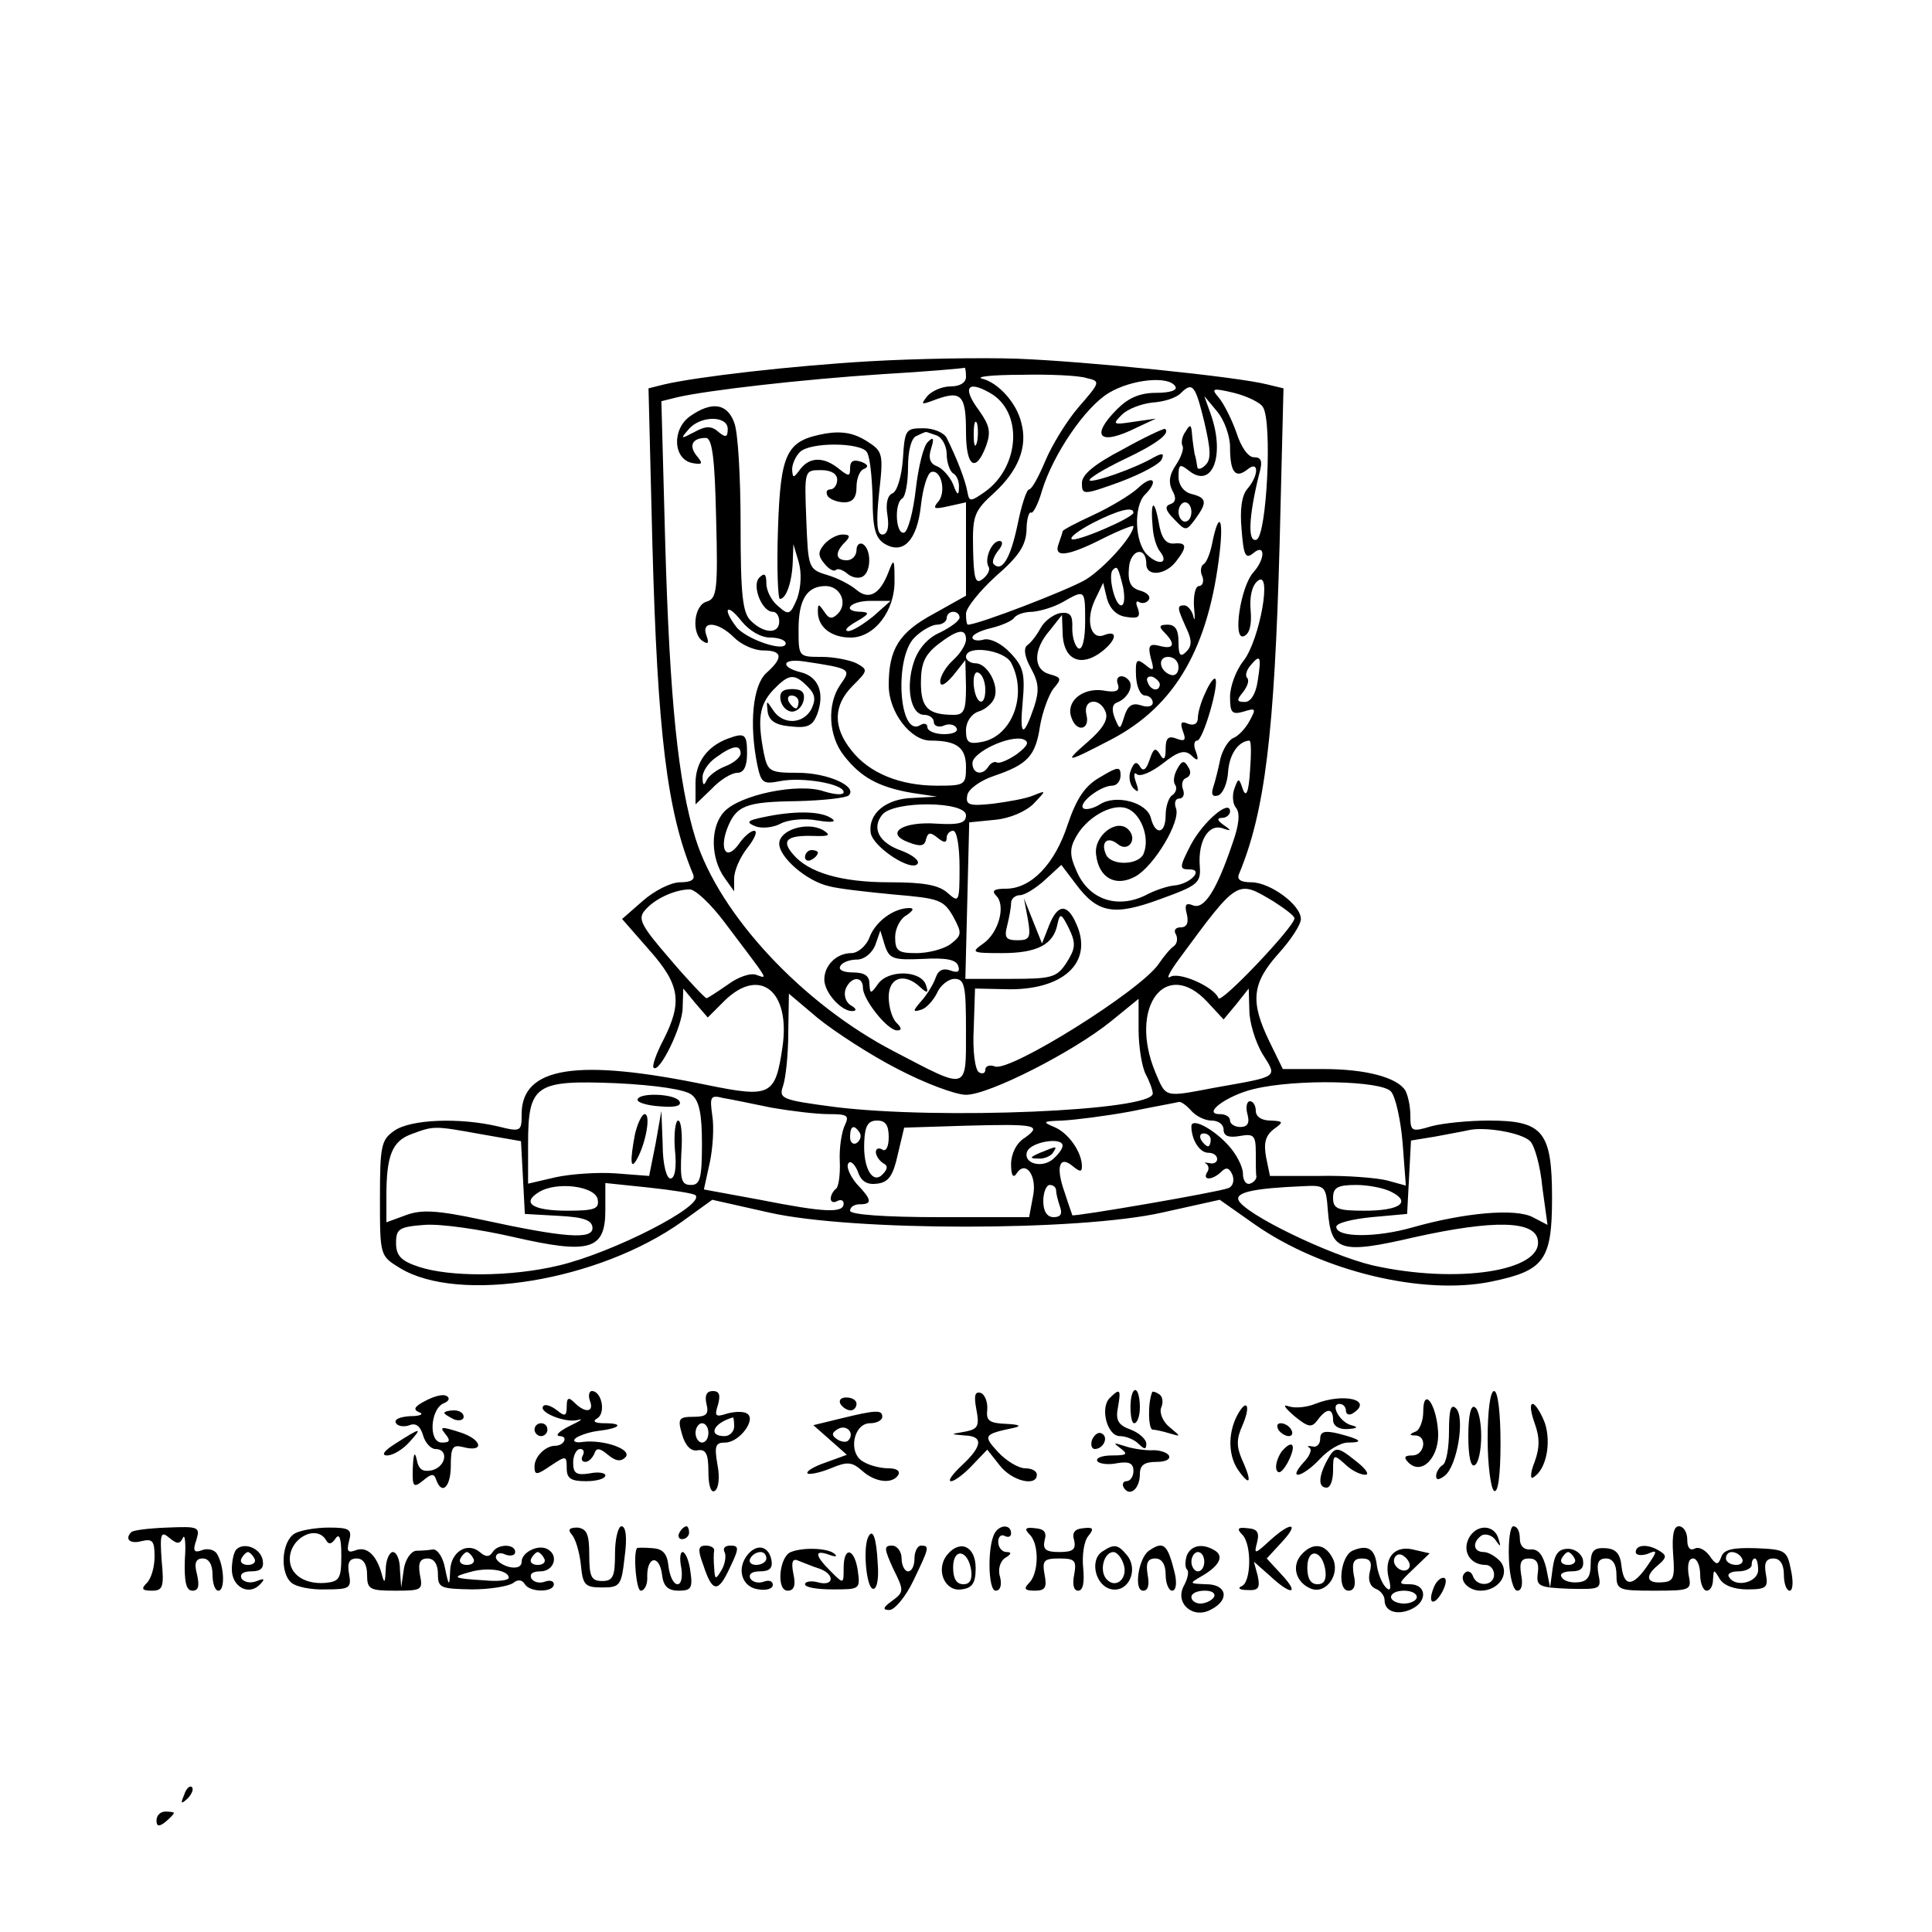 <?xml version="1.0" standalone="no"?>
<!DOCTYPE svg PUBLIC "-//W3C//DTD SVG 20010904//EN"
 "http://www.w3.org/TR/2001/REC-SVG-20010904/DTD/svg10.dtd">
<svg version="1.0" xmlns="http://www.w3.org/2000/svg"
 width="300pt" height="300pt" viewBox="0 0 300 300"
 preserveAspectRatio="xMidYMid meet">
<g transform="translate(0,300) scale(0.1,-0.1)"
fill="#000000" stroke="none">
<path d="M1350 2439 c-120 -7 -268 -24 -319 -36 l-24 -6 6 -241 c8 -296 23
-417 63 -513 4 -9 -3 -13 -20 -13 -14 0 -40 -13 -58 -29 l-32 -28 42 -48 c48
-54 52 -81 22 -140 -11 -21 -18 -41 -15 -43 9 -9 45 65 45 93 l1 30 19 -23 19
-22 25 25 c55 55 104 17 91 -71 -11 -75 -18 -79 -116 -59 -202 42 -289 29
-289 -45 0 -27 -1 -28 -37 -19 -60 14 -136 11 -161 -7 -20 -14 -22 -23 -22
-105 0 -89 0 -89 31 -108 92 -56 309 -20 438 72 l47 34 89 -20 c129 -29 479
-29 609 0 l90 20 54 -38 c104 -73 262 -111 368 -89 82 17 94 33 94 130 0 103
-14 120 -98 120 -31 0 -72 -4 -90 -9 -30 -9 -32 -8 -32 17 0 15 -4 32 -8 39
-13 20 -61 33 -127 33 l-63 0 -21 43 c-30 62 -27 90 14 136 19 21 35 45 35 54
0 22 -48 57 -77 57 -16 0 -23 4 -19 13 40 96 55 217 63 513 l6 241 -25 6 c-46
12 -283 36 -388 40 -58 2 -161 0 -230 -4z m150 -24 c0 -9 -9 -15 -24 -15 -13
0 -29 -7 -36 -15 -11 -14 -10 -14 14 -5 39 14 46 6 46 -51 0 -54 15 -64 31
-22 8 22 6 32 -11 56 -26 35 -18 47 17 27 52 -29 47 -115 -8 -154 -23 -16 -24
-15 -27 1 -3 17 -16 51 -32 83 -4 8 -20 15 -36 15 -28 0 -29 -2 -32 -48 -2
-27 -9 -50 -16 -53 -8 -3 -11 -16 -8 -34 3 -19 0 -30 -8 -30 -8 0 -10 17 -5
64 7 62 6 65 -19 81 -19 12 -37 16 -63 12 -62 -11 -71 -28 -75 -150 -2 -59 0
-107 3 -107 10 0 19 27 20 58 l1 27 8 -27 c5 -17 4 -39 -2 -57 -11 -26 -13
-27 -30 -12 -10 8 -18 24 -18 35 0 15 -3 17 -11 9 -12 -12 4 -53 21 -53 6 0
10 -7 10 -15 0 -20 -24 -19 -44 1 -13 12 -16 41 -16 149 0 74 -4 145 -10 159
-11 30 -35 33 -68 10 -29 -20 -27 -67 3 -73 16 -3 17 -1 7 11 -13 16 -7 28 14
28 10 0 14 -32 16 -125 3 -111 1 -124 -14 -129 -21 -5 -25 -51 -6 -62 8 -5 9
-2 5 9 -9 24 18 22 43 -3 11 -11 31 -20 45 -20 30 0 32 -11 5 -35 -21 -19 -27
-79 -14 -143 6 -28 9 -30 35 -25 34 7 99 -4 99 -17 0 -5 -13 -4 -30 1 -39 14
-132 -5 -156 -32 -21 -23 -21 -71 1 -102 l15 -21 0 20 c0 12 9 33 21 48 11 14
16 26 10 26 -5 0 -16 -9 -24 -21 -19 -26 -30 -9 -18 24 14 36 28 42 109 43 40
1 76 5 80 9 14 14 -33 35 -79 35 -44 0 -47 2 -53 31 -10 52 -7 74 14 97 25 26
33 27 54 6 12 -12 13 -20 6 -35 -13 -24 -45 -25 -60 -1 -10 15 -10 15 -8 -3 2
-14 12 -21 36 -23 26 -3 34 1 41 19 12 33 2 58 -25 65 -33 8 -30 22 4 17 74
-11 74 -12 57 -36 -21 -30 -19 -80 6 -111 26 -33 53 -48 104 -57 l40 -6 -37
-2 c-42 -1 -70 -24 -66 -54 3 -22 64 -62 73 -48 3 5 -9 14 -25 20 -35 12 -47
35 -30 56 18 22 130 21 130 -1 0 -12 -10 -15 -45 -13 -54 4 -82 -15 -44 -29
18 -7 25 -6 27 5 3 11 7 11 18 2 10 -8 14 -8 14 0 0 6 5 11 10 11 6 0 10 -25
10 -57 0 -54 -1 -55 -18 -40 -14 13 -38 17 -91 17 -75 0 -126 15 -150 44 -18
21 -9 29 31 28 26 -1 29 1 16 9 -25 14 -68 0 -68 -21 0 -21 42 -58 77 -66 14
-4 59 -9 101 -13 70 -6 77 -8 92 -34 14 -26 14 -29 -4 -43 -11 -8 -35 -14 -53
-14 -28 0 -33 3 -33 25 0 13 8 29 18 34 10 7 12 11 4 11 -24 0 -53 -21 -62
-46 -5 -13 -18 -24 -28 -24 -23 0 -42 -19 -42 -41 0 -20 26 -49 43 -49 8 0 7
4 -2 9 -8 5 -11 16 -8 25 8 20 27 21 27 2 0 -18 38 -66 53 -66 8 0 7 4 -1 12
-7 7 -12 25 -12 40 0 31 25 38 49 15 11 -10 13 -9 9 3 -7 23 -57 25 -74 3 -12
-17 -13 -17 -14 0 0 12 -8 17 -26 17 -14 0 -23 4 -19 10 3 6 15 10 26 10 11 0
23 10 28 22 l8 23 7 -23 c7 -21 13 -23 59 -21 36 2 52 -1 55 -11 3 -9 -1 -11
-12 -7 -11 4 -19 1 -23 -11 -3 -9 -13 -26 -22 -36 -14 -16 -14 -18 -1 -14 8 2
19 14 25 26 5 12 18 22 27 22 16 0 18 -10 18 -81 0 -94 4 -92 -111 -32 -143
74 -272 213 -309 331 -27 87 -40 215 -47 458 l-6 221 24 6 c47 11 196 28 319
36 69 4 126 9 128 10 1 0 2 -6 2 -14z m187 -2 c22 -5 22 -6 -12 -45 -19 -22
-42 -60 -52 -84 -10 -24 -21 -44 -25 -44 -4 0 -12 -25 -18 -55 -11 -52 -24
-74 -37 -61 -3 3 0 12 7 21 7 8 8 15 2 15 -12 0 -24 -28 -17 -40 3 -4 -1 -13
-9 -19 -11 -9 -14 -1 -15 46 -1 52 1 59 33 88 37 34 52 71 42 108 -7 31 -36
63 -61 69 -11 3 16 6 60 6 44 1 90 -1 102 -5z m138 -13 c4 -6 -8 -10 -30 -10
-25 0 -43 -8 -60 -25 -43 -43 -28 -58 30 -29 l30 14 -35 -5 c-32 -5 -33 -4
-18 11 9 9 30 17 48 19 17 1 36 7 43 14 19 19 23 13 37 -44 10 -43 11 -58 2
-67 -7 -7 -13 -8 -13 -2 -1 5 -2 14 -4 19 -1 6 -3 19 -4 30 -1 16 -3 17 -10 5
-6 -8 -7 -18 -5 -22 3 -4 -2 -18 -10 -30 -10 -15 -12 -26 -6 -39 7 -12 6 -19
-3 -22 -9 -3 -7 -10 6 -23 18 -19 19 -19 33 0 19 26 18 33 -6 39 -12 3 -20 14
-20 27 0 19 2 20 15 10 37 -31 58 22 35 87 l-10 28 20 -24 c11 -13 20 -38 20
-55 0 -39 8 -50 27 -35 18 15 18 -9 0 -30 -9 -10 -12 -33 -9 -64 3 -39 6 -46
18 -36 19 16 19 -9 0 -30 -20 -23 -32 -105 -15 -99 9 3 13 17 11 40 -2 21 2
39 11 46 23 19 3 -92 -22 -124 -12 -15 -21 -40 -21 -56 0 -25 3 -28 21 -23 19
6 20 5 9 -15 -6 -11 -17 -23 -25 -26 -7 -3 -16 -17 -20 -32 -3 -15 -8 -35 -11
-44 -4 -12 -1 -16 8 -13 7 3 14 19 15 37 2 27 16 47 33 48 3 0 3 -21 1 -47 -2
-33 -6 -42 -11 -29 -6 18 -7 19 -13 2 -4 -10 -3 -24 2 -30 7 -8 5 -27 -5 -55
-25 -74 -44 -103 -61 -97 -12 5 -14 1 -10 -14 3 -13 0 -20 -10 -20 -8 0 -11
-5 -7 -11 3 -6 2 -14 -3 -18 -5 -3 -16 -16 -24 -28 -29 -42 -231 -168 -254
-159 -8 3 -15 1 -15 -5 0 -6 -5 -7 -10 -4 -6 4 -10 34 -8 68 l2 62 46 -1 c90
-3 139 41 111 102 -14 32 -29 30 -42 -3 l-11 -28 -14 35 -14 35 6 -32 c5 -29
3 -33 -16 -33 -18 0 -21 4 -16 23 3 12 6 28 6 35 0 6 6 12 14 12 7 0 25 11 39
24 l25 23 22 -29 c34 -46 59 -51 132 -24 58 21 63 25 61 51 -3 38 13 66 35 59
14 -5 15 -4 2 5 -10 7 -11 11 -2 11 6 0 12 5 12 10 0 20 -42 -16 -61 -52 -18
-35 -18 -38 -2 -38 23 0 1 -23 -24 -25 -10 -1 -28 -7 -40 -13 -46 -25 -93 -10
-112 37 -10 22 -10 34 -1 50 16 31 56 54 79 46 22 -7 37 -45 27 -70 -7 -19
-52 -20 -59 -1 -8 19 3 28 19 15 16 -13 31 8 16 23 -18 18 -54 -10 -50 -39 4
-36 30 -51 61 -34 29 16 71 86 63 106 -3 8 -1 15 5 15 6 0 9 6 6 14 -3 8 -1
16 5 18 7 3 8 10 3 17 -6 11 -10 10 -17 -3 -5 -9 -7 -20 -3 -25 3 -5 1 -12 -5
-16 -5 -3 -10 -17 -10 -31 0 -29 -16 -32 -23 -4 -6 24 -54 37 -79 21 -11 -7
-23 -9 -26 -6 -8 8 27 35 45 35 7 0 13 7 13 16 0 14 -4 14 -32 -3 -23 -13 -36
-32 -50 -73 -20 -62 -57 -100 -96 -100 -18 0 -23 -3 -15 -11 15 -15 4 -57 -20
-74 -20 -14 -18 -15 29 -15 54 0 80 13 86 45 4 18 6 17 18 -7 11 -23 10 -31
-4 -53 -15 -23 -23 -25 -87 -25 l-70 0 3 121 3 122 40 4 c23 2 48 13 60 25 20
21 20 21 0 13 -11 -5 -40 -10 -63 -13 -37 -4 -43 -2 -40 13 1 9 20 23 41 30
53 18 65 31 72 78 4 23 14 49 21 58 13 15 12 17 -6 22 -26 7 -26 38 0 68 l19
24 1 -26 c0 -40 24 -55 55 -35 27 18 34 39 10 30 -21 -9 -30 22 -15 54 l13 27
6 -25 c5 -16 15 -26 30 -28 19 -3 22 0 18 13 -4 9 -3 13 2 10 5 -3 12 -1 15 4
3 5 -3 11 -14 14 -14 4 -19 13 -17 35 2 29 27 35 27 6 0 -20 30 -17 46 4 18
23 17 30 -3 28 -13 -1 -20 9 -24 34 -7 38 -13 31 -9 -10 1 -14 6 -30 11 -36
15 -19 -2 -23 -20 -5 -19 19 -21 75 -3 93 22 22 12 32 -11 10 -12 -11 -44 -30
-70 -42 -26 -12 -47 -23 -47 -25 0 -2 -3 -10 -6 -19 -9 -23 14 -20 69 8 26 13
47 21 47 19 0 -15 -45 -65 -74 -83 -27 -16 -167 -70 -183 -70 -2 0 -3 8 -3 17
0 9 21 35 46 58 36 31 47 48 48 72 0 17 4 29 7 27 3 -2 11 13 17 34 17 56 67
130 104 152 35 21 93 27 103 10z m136 -32 c15 -22 6 -201 -10 -206 -14 -5 -12
36 4 101 6 21 4 27 -8 27 -9 0 -20 16 -27 38 -7 20 -19 44 -27 54 -13 15 -11
16 23 8 20 -5 41 -15 45 -22z m-831 -34 c0 -13 -3 -14 -14 -5 -11 10 -20 10
-38 0 -21 -11 -22 -11 -9 4 18 22 61 22 61 1z m387 -21 c-3 -10 -5 -4 -5 12 0
17 2 24 5 18 2 -7 2 -21 0 -30z m-63 11 c9 -3 16 -17 16 -29 0 -13 5 -27 10
-30 6 -3 10 -14 9 -23 0 -12 -3 -11 -9 6 -5 12 -17 25 -25 28 -11 4 -14 13 -9
28 5 16 3 18 -5 10 -7 -6 -15 -39 -19 -74 -4 -35 -12 -65 -18 -67 -13 -4 -16
45 -3 53 5 3 9 25 9 49 0 25 5 45 13 48 6 3 13 6 14 6 1 1 8 -2 17 -5z m-108
-26 c5 -7 8 -39 9 -72 0 -45 4 -61 18 -70 29 -18 51 4 57 59 3 27 10 50 16 52
16 5 24 -33 10 -47 -8 -10 -5 -11 17 -6 l27 6 0 -72 0 -73 -50 -28 c-54 -29
-70 -55 -70 -111 0 -42 34 -86 65 -86 41 0 55 -11 55 -41 0 -28 -2 -29 -45
-29 -58 0 -106 20 -133 55 -29 36 -28 70 2 100 24 24 24 25 6 35 -10 5 -35 10
-54 10 -36 0 -36 0 -36 43 0 46 13 67 42 67 23 0 35 -27 19 -43 -9 -9 -14 -8
-21 3 -9 13 -10 13 -10 0 0 -24 21 -40 51 -40 37 0 69 42 68 89 0 34 -1 35
-10 11 -13 -33 -30 -42 -49 -26 -8 7 -28 18 -45 23 -30 9 -30 11 -33 86 -3 77
-3 77 23 77 16 0 25 -6 25 -15 0 -8 -5 -15 -11 -15 -5 0 -7 -4 -4 -10 3 -5 15
-10 26 -10 13 0 19 7 19 24 0 13 5 26 12 28 7 3 6 7 -5 11 -12 4 -17 1 -17
-10 0 -13 -2 -13 -16 -2 -24 20 -46 20 -61 1 -11 -15 -12 -15 -13 -1 0 8 5 20
12 27 16 16 95 15 104 0z m504 -93 c0 -8 -4 -15 -10 -15 -5 0 -10 7 -10 15 0
8 5 15 10 15 6 0 10 -7 10 -15z m-90 -1 c0 -8 -91 -47 -96 -41 -3 3 12 14 33
25 39 20 63 26 63 16z m-16 -116 c3 -16 2 -28 -3 -28 -10 0 -21 47 -13 55 7 7
8 5 16 -27z m-59 -53 c0 -27 -4 -44 -10 -42 -5 2 -10 16 -10 31 1 21 -3 26
-19 24 -10 -2 -24 -12 -30 -23 -6 -11 -15 -23 -21 -27 -6 -5 -4 -18 6 -36 12
-22 13 -34 5 -59 -17 -50 -23 -47 -18 7 4 44 1 55 -19 76 -14 15 -31 23 -41
21 -10 -3 -18 -1 -18 3 0 5 13 11 30 15 16 4 32 11 35 16 4 5 16 9 28 9 12 1
33 7 47 15 35 20 35 20 35 -30z m-329 8 c-15 -12 -32 -23 -39 -23 -7 1 -1 7
13 15 19 11 21 14 8 15 -32 0 -19 17 14 17 l31 0 -27 -24z m-160 -33 c13 0 24
-4 24 -9 0 -15 -63 7 -77 26 -22 29 -14 37 8 9 12 -15 30 -26 45 -26z m294 31
c0 -5 -14 -15 -30 -23 -19 -8 -34 -25 -41 -46 -13 -39 -5 -82 16 -82 8 0 15
-5 15 -11 0 -6 7 -9 15 -6 8 4 17 2 20 -3 4 -6 -5 -10 -19 -10 -14 0 -26 5
-26 11 0 5 -5 7 -11 3 -33 -20 -41 104 -9 136 11 11 27 20 35 20 8 0 15 5 15
10 0 6 5 10 10 10 6 0 10 -4 10 -9z m10 -34 c0 -8 -9 -22 -20 -32 -11 -10 -20
-25 -20 -33 0 -9 7 -6 20 9 l19 24 1 -42 c0 -36 -3 -43 -19 -43 -40 0 -51 11
-51 50 0 30 6 43 26 59 31 24 44 26 44 8z m70 -36 c26 -49 2 -114 -45 -123
-21 -4 -25 -1 -25 18 0 13 8 25 19 29 11 3 22 13 25 21 8 20 -11 54 -29 54 -8
0 -15 5 -15 10 0 19 59 11 70 -9z m383 -28 c-3 -21 -11 -33 -20 -33 -13 0 -13
3 -3 15 7 9 10 18 7 22 -4 3 -2 12 5 20 15 18 17 14 11 -24z m-423 -14 c0 -28
-15 -23 -18 7 -1 14 2 23 8 19 6 -3 10 -15 10 -26z m49 -100 c-13 -9 -27 -15
-31 -13 -3 2 -9 0 -13 -6 -9 -15 -25 -12 -25 5 0 17 58 44 79 37 10 -4 7 -10
-10 -23z m-454 -261 c70 -93 68 -88 50 -82 -9 4 -29 -3 -45 -15 -16 -11 -31
-21 -33 -21 -2 0 -28 27 -56 60 -45 52 -51 63 -40 76 15 18 45 32 69 33 9 1
34 -23 55 -51z m853 32 c17 -11 32 -22 32 -26 0 -13 -115 -134 -118 -124 -6
17 -61 42 -75 33 -7 -4 0 9 14 28 92 125 90 123 147 89z m-103 -156 l25 -27
20 24 19 24 1 -34 c0 -18 9 -48 20 -67 24 -38 27 -35 -74 -53 -79 -15 -75 -16
-92 24 -42 101 16 179 81 109z m-481 -104 c42 -22 90 -40 106 -40 36 0 167 67
225 114 l43 35 0 -48 c0 -26 5 -57 11 -69 6 -11 11 -25 11 -30 0 -27 -331 -41
-493 -21 -84 11 -88 13 -81 33 4 12 8 48 8 82 l1 61 45 -38 c26 -21 81 -57
124 -79z m-320 -40 c12 -9 16 -31 16 -76 0 -54 -3 -64 -17 -64 -15 0 -17 8
-15 50 2 27 0 50 -5 50 -4 0 -7 -20 -5 -45 3 -28 0 -45 -7 -45 -6 0 -12 22
-12 53 l-2 52 -9 -51 -10 -50 -52 4 c-28 2 -70 -1 -93 -6 l-43 -10 0 61 c0 93
11 100 137 95 62 -3 108 -10 117 -18z m1086 5 c7 -8 15 -44 18 -80 l5 -66 -29
8 c-16 4 -63 8 -106 7 l-76 0 -6 29 c-4 22 -1 33 11 43 17 12 16 13 -4 14 -14
0 -23 6 -23 15 0 8 -4 15 -9 15 -5 0 -7 -9 -4 -20 4 -14 0 -20 -11 -20 -9 0
-16 5 -16 10 0 6 -7 10 -16 10 -28 0 11 29 53 39 66 16 199 13 213 -4z m-962
-25 c29 -5 69 -10 88 -10 30 0 33 -2 26 -17 -5 -10 -9 -35 -8 -56 1 -21 -2
-41 -6 -43 -4 -3 -8 -10 -8 -15 0 -6 5 -7 10 -4 6 3 10 1 10 -4 0 -15 -29 -14
-130 6 l-87 16 9 41 c5 23 7 56 4 74 -4 29 -3 32 17 27 12 -2 46 -9 75 -15z
m652 -5 c7 -8 21 -15 31 -15 11 0 19 -6 19 -14 0 -10 8 -13 25 -10 22 4 25 1
25 -26 0 -16 0 -33 1 -37 0 -4 -4 -9 -10 -11 -6 -2 -11 5 -11 16 0 10 -10 30
-23 44 -24 26 -57 43 -57 29 0 -21 13 -41 26 -41 8 0 14 -4 14 -10 0 -5 -6 -8
-12 -6 -7 1 -10 1 -5 -1 4 -3 5 -9 1 -14 -7 -13 10 -11 23 2 7 7 12 6 17 -6 3
-9 0 -18 -7 -20 -14 -6 -241 -45 -242 -42 0 1 -6 17 -12 36 -14 39 -8 58 13
40 11 -9 14 -9 14 0 0 22 -21 52 -43 61 -19 8 -18 9 13 10 19 1 67 7 105 14
39 8 73 14 76 15 4 0 12 -6 19 -14z m-470 -41 c0 -14 -4 -23 -10 -19 -5 3 -10
2 -10 -4 0 -5 5 -13 11 -17 8 -4 8 -9 -1 -18 -15 -15 -30 10 -28 51 1 25 6 33
20 33 13 0 18 -7 18 -26z m211 -1 c-13 -8 -21 -25 -21 -41 0 -16 3 -22 8 -15
14 23 33 -2 26 -35 l-6 -32 -139 0 c-86 0 -139 4 -139 10 0 6 7 10 15 10 20 0
19 7 -5 32 -10 12 -16 26 -13 31 3 6 10 0 15 -12 5 -16 15 -21 30 -19 18 2 25
13 32 45 l10 42 95 3 c110 3 120 1 92 -19z m-845 6 l63 -11 3 -56 3 -57 53 -3
c39 -2 52 -7 52 -19 0 -18 -43 -15 -172 13 -70 15 -94 16 -118 7 l-30 -11 0
41 c0 63 9 85 39 96 35 13 35 13 107 0z m589 2 c3 -5 1 -12 -5 -16 -5 -3 -10
1 -10 9 0 18 6 21 15 7z m1041 -13 c7 -7 16 -39 19 -72 l8 -58 -23 12 c-27 14
-106 7 -187 -16 -56 -16 -118 -16 -118 1 0 6 25 12 55 15 l55 5 3 57 3 57 37
6 c20 4 44 8 52 10 26 6 83 -4 96 -17z m-496 2 c0 -5 -2 -10 -4 -10 -3 0 -8 5
-11 10 -3 6 -1 10 4 10 6 0 11 -4 11 -10z m-230 -9 c0 -5 -7 -14 -15 -21 -18
-15 -47 -6 -40 12 6 15 55 23 55 9z m-722 -83 c3 -15 -4 -18 -47 -18 -54 0
-72 12 -44 29 28 17 87 9 91 -11z m152 6 c15 -16 -128 -89 -212 -109 -75 -18
-170 -18 -218 -2 -27 9 -35 17 -35 37 0 22 5 25 44 28 25 2 87 -7 139 -19 118
-27 142 -20 142 42 l0 42 67 -7 c37 -4 70 -9 73 -12z m560 7 c0 -5 3 -16 6
-25 4 -11 1 -16 -10 -16 -10 0 -16 9 -16 25 0 14 5 25 10 25 6 0 10 -4 10 -9z
m422 -32 c5 -62 19 -67 135 -40 122 27 187 26 191 -5 7 -48 -126 -68 -256 -39
-68 16 -202 81 -209 102 -4 12 27 18 99 21 36 2 37 1 40 -39z m99 30 c31 -16
12 -29 -42 -29 -42 0 -49 3 -49 20 0 16 7 20 36 20 19 0 44 -5 55 -11z"/>
<path d="M1212 1913 c2 -10 10 -18 18 -18 8 0 16 8 18 18 2 12 -3 17 -18 17
-15 0 -20 -5 -18 -17z m28 -3 c0 -5 -2 -10 -4 -10 -3 0 -8 5 -11 10 -3 6 -1
10 4 10 6 0 11 -4 11 -10z"/>
<path d="M1130 1853 c-32 -12 -50 -37 -50 -69 l0 -33 25 24 c13 14 31 25 40
25 10 0 15 10 15 30 0 30 -3 33 -30 23z m20 -23 c0 -6 -11 -15 -24 -20 -13 -5
-26 -15 -29 -22 -4 -9 -6 -7 -6 4 -1 9 9 24 21 32 26 19 38 20 38 6z"/>
<path d="M1185 1731 c-25 -5 -27 -8 -12 -14 10 -4 28 -2 39 4 11 6 37 9 57 5
25 -4 31 -2 21 4 -17 11 -59 11 -105 1z"/>
<path d="M1250 1669 c0 -5 5 -7 10 -4 6 3 10 8 10 11 0 2 -4 4 -10 4 -5 0 -10
-5 -10 -11z"/>
<path d="M1743 2302 c-44 -23 -63 -39 -63 -52 0 -19 2 -19 60 2 32 12 62 28
64 35 4 9 1 10 -12 3 -31 -18 -95 -40 -100 -36 -2 3 21 17 52 32 51 24 74 41
65 48 -2 1 -32 -13 -66 -32z"/>
<path d="M1883 2160 c-3 -17 -9 -33 -14 -36 -4 -2 -6 -11 -2 -19 3 -8 0 -15
-5 -15 -6 0 -9 -15 -8 -32 2 -18 1 -25 -1 -15 -2 9 -9 17 -14 17 -12 0 -11 -4
3 -35 9 -19 9 -28 0 -37 -9 -9 -12 -6 -12 15 0 19 -5 27 -17 27 -13 0 -14 -3
-5 -12 18 -18 15 -27 -7 -21 -16 4 -19 1 -14 -19 6 -20 4 -21 -9 -10 -13 10
-15 8 -14 -18 1 -17 7 -30 14 -30 6 0 12 -5 12 -11 0 -6 -8 -8 -19 -4 -13 4
-20 -1 -25 -17 -7 -22 -7 -22 -15 -3 -5 13 -4 21 3 24 15 5 26 23 20 33 -9 13
-24 9 -18 -5 3 -10 -3 -13 -24 -9 -32 4 -58 -18 -48 -43 8 -23 29 -18 23 5 -6
25 21 28 30 4 4 -12 -5 -26 -28 -46 -39 -34 -34 -33 37 4 99 52 151 142 168
291 6 52 -1 64 -11 17z m-53 -196 c0 -9 -5 -14 -12 -12 -18 6 -21 28 -4 28 9
0 16 -7 16 -16z m-29 -27 c-1 -12 -15 -9 -19 4 -3 6 1 10 8 8 6 -3 11 -8 11
-12z"/>
<path d="M1872 1925 c-7 -14 -12 -32 -12 -40 0 -9 -6 -12 -15 -9 -11 5 -13 2
-8 -12 5 -13 3 -16 -10 -11 -13 5 -17 1 -17 -16 0 -16 -3 -19 -9 -8 -7 11 -10
9 -16 -9 -5 -15 -10 -19 -15 -10 -5 8 -9 7 -14 -6 -4 -9 -2 -22 4 -28 8 -8 9
-5 4 9 -4 11 -3 17 1 13 5 -5 23 3 40 16 25 20 35 22 45 13 10 -10 12 -8 7 6
-4 9 -3 17 2 17 9 0 35 89 28 96 -2 2 -9 -7 -15 -21z"/>
<path d="M1280 2155 c-10 -12 -10 -18 0 -30 7 -9 15 -13 18 -10 3 3 11 0 18
-6 7 -6 18 -8 24 -4 13 8 13 42 0 50 -5 3 -10 -1 -10 -9 0 -9 -7 -16 -15 -16
-18 0 -19 12 -3 28 9 9 8 12 -4 12 -8 0 -21 -7 -28 -15z"/>
<path d="M990 1292 c0 -4 16 -9 36 -10 23 -2 33 1 29 8 -7 12 -65 14 -65 2z"/>
<path d="M986 1239 c-8 -42 -7 -57 3 -39 14 25 22 70 12 70 -4 0 -11 -14 -15
-31z"/>
<path d="M1615 1210 c-16 -7 -17 -9 -3 -9 9 -1 20 4 23 9 7 11 7 11 -20 0z"/>
<path d="M661 825 c-18 -9 -20 -14 -10 -18 8 -3 1 -6 -14 -6 -16 -1 -26 -5
-22 -11 3 -5 13 -6 21 -3 10 4 17 -2 21 -16 3 -11 12 -21 19 -21 21 0 17 -27
-5 -33 -15 -3 -21 1 -24 17 -3 13 -5 9 -6 -13 -1 -30 1 -32 16 -20 13 11 17
11 20 2 9 -26 23 -12 23 21 0 29 3 33 19 29 34 -9 30 12 -5 23 -28 9 -32 9
-23 -2 9 -11 8 -14 -5 -14 -21 0 -18 52 3 61 8 3 10 8 5 11 -5 4 -20 0 -33 -7z"/>
<path d="M916 825 c7 -18 -7 -20 -24 -3 -9 9 -12 8 -12 -6 0 -15 -3 -16 -15
-6 -9 7 -18 10 -21 7 -10 -9 33 -27 53 -22 10 3 5 -1 -12 -9 -16 -8 -24 -15
-16 -16 14 0 7 -15 -7 -15 -15 0 -32 -17 -32 -32 0 -14 3 -14 25 1 24 16 25
16 25 -4 0 -16 7 -20 30 -20 17 0 30 4 30 9 0 4 -11 6 -25 3 -20 -3 -25 0 -25
17 0 11 5 21 11 21 5 0 7 -4 4 -10 -3 -5 -2 -10 4 -10 5 0 11 6 14 13 3 9 8 9
21 -2 12 -10 20 -11 27 -4 12 12 -33 28 -66 24 -11 -2 -16 1 -12 5 4 4 20 10
35 12 35 4 42 12 11 12 -16 0 -20 3 -11 8 13 9 6 42 -9 42 -4 0 -6 -7 -3 -15z"/>
<path d="M1097 820 c4 -16 0 -20 -20 -20 -23 0 -25 -3 -18 -27 5 -18 14 -27
24 -25 13 2 17 -5 17 -33 0 -22 4 -34 10 -30 6 4 8 21 4 41 -5 29 -3 34 12 34
22 0 49 36 34 45 -6 4 -20 3 -31 0 -18 -6 -20 -4 -14 14 4 15 2 21 -8 21 -10
0 -13 -7 -10 -20z m43 -35 c0 -8 -7 -15 -15 -15 -26 0 -18 20 13 29 1 1 2 -6
2 -14z m-40 -10 c0 -8 -4 -15 -10 -15 -5 0 -10 7 -10 15 0 8 5 15 10 15 6 0
10 -7 10 -15z"/>
<path d="M1516 812 c5 -26 3 -31 -17 -35 -24 -4 -24 -4 -1 -6 29 -1 28 -16 -4
-46 -15 -14 -23 -25 -17 -25 5 0 20 11 33 25 l23 24 19 -24 c19 -25 58 -34 58
-15 0 6 -8 10 -18 10 -10 0 -29 11 -42 25 -24 26 -23 28 25 38 12 3 7 5 -12 6
-27 1 -32 5 -30 22 1 12 -4 24 -10 26 -9 3 -11 -4 -7 -25z"/>
<path d="M1723 829 c-15 -15 -4 -59 16 -59 9 0 22 -5 29 -12 9 -9 12 -9 12 0
0 7 -11 17 -24 22 -20 7 -24 15 -20 35 5 28 3 30 -13 14z"/>
<path d="M1759 838 c-6 -12 -4 -48 2 -48 5 0 9 11 9 25 0 21 -6 33 -11 23z"/>
<path d="M1789 838 c-7 -17 -6 -58 1 -58 5 0 17 -3 27 -6 17 -5 17 -5 -1 10
-10 8 -16 22 -13 30 4 9 2 18 -3 21 -6 4 -11 5 -11 3z"/>
<path d="M2310 766 c0 -41 5 -78 10 -81 6 -4 10 23 10 74 0 47 -4 81 -10 81
-6 0 -10 -31 -10 -74z"/>
<path d="M1305 820 c3 -5 10 -10 16 -10 5 0 9 5 9 10 0 6 -7 10 -16 10 -8 0
-12 -4 -9 -10z"/>
<path d="M2042 820 c-12 -5 -30 -7 -40 -4 -11 4 -8 -1 8 -15 22 -18 27 -18 36
-6 14 19 24 19 24 0 0 -9 9 -15 23 -14 15 1 17 3 5 6 -18 5 -33 33 -18 33 6 0
10 -5 10 -11 0 -5 5 -7 10 -4 34 21 -13 33 -58 15z"/>
<path d="M2210 808 c0 -15 -6 -29 -12 -31 -10 -4 -10 -6 0 -6 19 -1 14 -31 -5
-31 -12 0 -14 -3 -6 -11 21 -21 49 9 46 49 -3 43 -23 69 -23 30z"/>
<path d="M1921 802 c-15 -29 -14 -65 4 -88 17 -23 19 -14 3 21 -8 19 -8 31 1
51 14 32 7 44 -8 16z"/>
<path d="M2250 778 c0 -26 -4 -50 -10 -53 -5 -3 -10 -11 -10 -17 0 -7 5 -6 14
1 19 16 31 90 17 104 -8 8 -11 -2 -11 -35z"/>
<path d="M2280 770 c0 -32 4 -49 10 -45 6 3 10 24 10 45 0 21 -4 42 -10 45 -6
4 -10 -13 -10 -45z"/>
<path d="M2383 790 c8 -22 8 -38 0 -60 -7 -17 -7 -28 -2 -24 20 12 28 53 18
84 -6 16 -15 30 -19 30 -5 0 -3 -13 3 -30z"/>
<path d="M690 806 c0 -2 7 -6 15 -10 8 -3 15 -1 15 4 0 6 -7 10 -15 10 -8 0
-15 -2 -15 -4z"/>
<path d="M1304 797 l-41 -10 26 -23 26 -23 -33 -12 c-18 -6 -31 -14 -28 -17 3
-2 19 1 36 8 26 11 33 10 49 -4 20 -18 47 -21 56 -6 3 6 -3 10 -15 10 -12 0
-29 4 -39 10 -25 13 -16 60 10 60 11 0 19 5 19 10 0 11 -9 11 -66 -3z m13 -34
c-3 -3 -11 -2 -17 2 -9 6 -9 10 1 16 14 8 27 -7 16 -18z"/>
<path d="M830 780 c0 -5 5 -10 10 -10 6 0 10 5 10 10 0 6 -4 10 -10 10 -5 0
-10 -4 -10 -10z"/>
<path d="M1985 780 c3 -5 11 -10 16 -10 6 0 7 5 4 10 -3 6 -11 10 -16 10 -6 0
-7 -4 -4 -10z"/>
<path d="M615 759 c-18 -11 -24 -19 -14 -19 9 0 24 9 34 20 22 24 19 24 -20
-1z"/>
<path d="M1696 765 c-3 -8 -1 -15 4 -15 13 0 22 18 11 24 -5 3 -11 -1 -15 -9z"/>
<path d="M2050 766 c0 -9 -6 -14 -12 -12 -7 1 -9 1 -5 -2 5 -2 1 -13 -9 -23
-26 -29 -1 -23 26 6 13 14 32 25 43 25 26 0 20 5 -15 14 -21 5 -28 3 -28 -8z"/>
<path d="M1740 751 c12 -9 10 -11 -13 -11 -16 0 -26 -4 -23 -9 3 -4 17 -6 31
-3 18 3 25 0 25 -12 0 -9 -5 -16 -11 -16 -5 0 -7 -5 -4 -10 9 -15 25 -2 25 21
0 14 7 19 26 19 14 0 22 4 19 10 -3 5 -16 9 -28 8 -12 0 -31 3 -42 7 -16 5
-17 5 -5 -4z"/>
<path d="M1990 746 c-6 -9 -10 -21 -8 -28 3 -8 9 -4 17 10 15 28 9 39 -9 18z"/>
<path d="M2060 731 c-13 -25 -13 -41 0 -41 6 0 10 12 10 27 0 25 1 25 18 10
10 -10 24 -17 32 -17 7 0 1 9 -13 20 -31 25 -34 25 -47 1z"/>
<path d="M204 621 c-11 -11 -2 -19 16 -14 17 4 20 0 20 -24 0 -16 -5 -34 -12
-41 -9 -9 -8 -12 8 -12 17 0 19 6 15 47 -3 42 -1 46 12 35 12 -10 16 -10 21 0
3 7 5 -8 3 -34 -1 -35 2 -48 12 -48 9 0 11 7 7 25 -5 18 -2 25 9 25 9 0 15 -9
15 -25 0 -14 4 -25 9 -25 11 0 9 39 -2 57 -4 7 -15 9 -23 6 -13 -5 -15 -1 -9
16 6 20 3 21 -45 19 -28 -1 -53 -4 -56 -7z"/>
<path d="M458 619 c-21 -12 -24 -62 -5 -77 7 -6 31 -11 53 -10 37 0 40 2 36
24 -3 17 0 24 12 24 10 0 16 -9 16 -25 0 -23 4 -25 44 -25 41 0 43 1 38 25 -3
18 0 25 12 25 10 0 16 -9 16 -24 0 -22 4 -23 53 -24 28 0 57 5 64 10 7 6 14 5
18 -2 8 -13 45 -13 45 0 0 5 -6 7 -14 4 -8 -3 -17 -1 -21 5 -3 7 2 11 14 11
21 0 29 24 12 34 -14 9 -41 -4 -41 -19 0 -8 -8 -11 -20 -8 -11 3 -20 10 -20
15 0 6 7 8 15 4 8 -3 15 -1 15 4 0 13 -27 13 -35 0 -5 -8 -11 -8 -20 0 -19 16
-45 1 -46 -29 -1 -25 -2 -25 -8 4 -3 17 -12 30 -19 29 -6 -1 -18 -2 -26 -2 -8
-1 -17 -14 -19 -29 l-4 -28 -2 28 c0 15 -5 27 -11 27 -5 0 -11 -12 -11 -27 -1
-21 -2 -23 -6 -8 -8 30 -23 44 -40 38 -13 -5 -15 -2 -11 14 5 18 1 21 -31 21
-20 0 -44 -4 -53 -9z m48 -10 c4 -8 9 -7 15 2 6 9 9 0 9 -26 0 -37 -3 -41 -26
-43 -31 -2 -54 13 -54 37 0 33 41 54 56 30z m229 -29 c3 -5 -1 -10 -10 -10 -9
0 -13 5 -10 10 3 6 8 10 10 10 2 0 7 -4 10 -10z m110 0 c3 -5 -1 -10 -10 -10
-9 0 -13 5 -10 10 3 6 8 10 10 10 2 0 7 -4 10 -10z m-55 -30 c0 -4 -17 -6 -37
-4 -50 3 -53 5 -23 13 27 8 60 3 60 -9z"/>
<path d="M888 617 c6 -7 12 -28 14 -47 3 -31 6 -35 33 -35 28 0 30 3 35 48 4
29 2 47 -5 47 -5 0 -10 -19 -10 -42 0 -36 -3 -43 -20 -43 -17 0 -20 7 -20 41
0 32 -4 40 -18 42 -13 0 -16 -3 -9 -11z"/>
<path d="M1055 620 c-3 -5 -1 -10 4 -10 6 0 11 5 11 10 0 6 -2 10 -4 10 -3 0
-8 -4 -11 -10z"/>
<path d="M1545 620 c-12 -19 -11 -90 1 -90 7 0 10 8 7 21 -4 12 0 25 8 30 10
6 10 9 2 9 -7 0 -13 7 -13 16 0 8 5 12 10 9 6 -3 10 -1 10 4 0 14 -17 14 -25
1z"/>
<path d="M1599 617 c15 -15 14 -60 -1 -75 -9 -9 -7 -12 9 -12 16 0 19 5 15 25
-4 22 -1 25 23 25 24 0 27 -3 23 -25 -3 -15 -1 -25 6 -25 8 0 10 13 8 35 -2
19 1 42 8 50 9 11 8 14 -8 12 -13 -1 -18 -7 -14 -19 3 -14 -2 -18 -23 -18 -21
0 -26 4 -23 18 4 13 -1 18 -15 19 -15 2 -17 -1 -8 -10z"/>
<path d="M1929 617 c15 -15 14 -74 -1 -80 -7 -3 -3 -6 9 -6 17 -1 20 3 16 22
l-6 22 25 -22 c33 -31 47 -29 18 2 l-23 25 23 25 c29 31 15 33 -18 3 -24 -22
-25 -22 -20 -3 4 16 0 21 -15 22 -15 2 -17 -1 -8 -10z"/>
<path d="M2281 612 c-11 -21 2 -42 26 -42 7 0 13 -7 13 -15 0 -18 -27 -20 -33
-2 -2 6 -8 9 -12 5 -11 -10 4 -28 24 -28 28 0 46 26 31 45 -7 8 -19 15 -26 15
-17 0 -18 16 -3 26 6 3 16 0 21 -7 8 -12 9 -11 5 1 -6 23 -34 24 -46 2z"/>
<path d="M2343 580 c1 -29 7 -50 13 -50 7 0 9 10 6 25 -3 19 0 25 12 25 12 0
16 -7 14 -22 -3 -21 1 -23 48 -25 49 -1 51 -1 46 23 -3 17 0 24 12 24 10 0 16
-9 16 -25 0 -24 3 -25 59 -25 57 0 58 1 53 25 -2 15 0 25 7 25 6 0 11 -11 11
-25 0 -14 5 -25 10 -25 6 0 10 8 10 18 1 15 1 16 10 1 6 -11 23 -17 43 -17 30
0 33 3 29 24 -3 17 0 24 12 24 10 0 16 -9 16 -25 0 -14 4 -25 9 -25 5 0 6 14
2 32 -6 31 -9 32 -55 34 -35 1 -49 -2 -53 -13 -5 -14 -8 -14 -19 2 -7 9 -17
14 -23 10 -7 -3 -11 2 -11 14 0 12 -6 21 -13 21 -8 0 -11 -13 -9 -43 3 -37 1
-43 -17 -44 -25 -2 -27 10 -6 27 13 11 13 15 3 21 -18 12 -38 11 -38 -1 0 -5
8 -6 18 -3 16 7 16 5 1 -17 -23 -34 -37 -35 -41 -3 -2 21 -9 28 -25 29 -18 1
-23 -4 -23 -25 0 -19 -5 -27 -20 -28 -11 -1 -22 2 -25 8 -4 5 3 9 15 9 15 0
20 5 18 18 -2 9 -12 17 -23 17 -15 0 -21 -8 -24 -30 l-4 -30 -6 30 c-5 20 -12
30 -24 29 -10 -1 -17 5 -17 17 0 11 -4 19 -10 19 -5 0 -8 -22 -7 -50z m102 0
c3 -5 -1 -10 -10 -10 -9 0 -13 5 -10 10 3 6 8 10 10 10 2 0 7 -4 10 -10z m260
0 c3 -5 -1 -10 -9 -10 -9 0 -16 5 -16 10 0 6 4 10 9 10 6 0 13 -4 16 -10z m25
-18 c0 -19 -35 -28 -45 -11 -4 5 3 9 14 9 12 0 21 5 21 10 0 6 2 10 5 10 3 0
5 -8 5 -18z"/>
<path d="M1348 613 c-8 -17 -3 -76 7 -80 6 -2 10 13 8 38 -2 42 -8 57 -15 42z"/>
<path d="M367 594 c-4 -4 -7 -18 -7 -31 0 -27 26 -41 43 -24 9 9 8 11 -4 6
-10 -4 -20 -2 -24 4 -3 7 3 11 15 11 15 0 20 5 18 17 -3 19 -29 29 -41 17z
m28 -14 c3 -5 -1 -10 -10 -10 -9 0 -13 5 -10 10 3 6 8 10 10 10 2 0 7 -4 10
-10z"/>
<path d="M989 596 c-6 -10 -1 -66 6 -66 6 0 11 10 10 23 0 31 19 33 23 2 2
-18 9 -25 26 -25 19 0 22 4 18 30 -2 17 -8 30 -12 30 -4 0 -5 -11 -2 -25 2
-14 0 -25 -6 -25 -6 0 -12 12 -14 28 -2 20 -9 27 -25 28 -13 1 -23 1 -24 0z"/>
<path d="M1092 570 c14 -43 23 -44 41 -5 15 31 15 35 1 35 -8 0 -12 -4 -9 -10
3 -5 1 -18 -4 -27 -10 -17 -11 -16 -12 2 -1 11 -1 23 0 28 0 4 -6 7 -13 7 -12
0 -13 -6 -4 -30z"/>
<path d="M1161 586 c-18 -22 -9 -51 17 -54 12 -2 22 1 22 7 0 6 -6 8 -14 5 -8
-3 -17 -1 -21 5 -3 7 3 11 15 11 15 0 20 5 18 17 -4 22 -22 27 -37 9z m29 -6
c0 -5 -7 -10 -16 -10 -8 0 -12 5 -9 10 3 6 10 10 16 10 5 0 9 -4 9 -10z"/>
<path d="M1228 590 c-18 -7 -23 -60 -5 -60 10 0 13 8 9 26 -4 20 -1 25 9 20 8
-3 22 -9 32 -12 24 -9 22 -28 -3 -21 -11 3 -20 1 -20 -3 0 -5 19 -8 43 -8 42
0 43 0 39 29 -5 35 -22 39 -22 4 0 -25 0 -25 -20 -5 -25 25 -26 34 -3 26 10
-4 14 -3 9 1 -9 9 -48 11 -68 3z"/>
<path d="M1387 564 c17 -34 17 -36 -2 -50 -14 -10 -15 -14 -4 -14 8 0 25 20
37 45 25 52 26 55 12 55 -5 0 -10 -9 -10 -20 0 -11 -4 -20 -10 -20 -5 0 -10 9
-10 20 0 11 -7 20 -15 20 -13 0 -12 -5 2 -36z"/>
<path d="M1471 586 c-19 -23 -4 -58 22 -54 17 2 22 10 22 33 0 34 -24 45 -44
21z m37 -24 c2 -15 -2 -22 -12 -22 -11 0 -16 9 -16 26 0 31 23 28 28 -4z"/>
<path d="M1712 591 c-21 -13 -11 -55 15 -59 26 -4 41 31 23 53 -14 17 -20 18
-38 6z m32 -18 c9 -22 -10 -41 -25 -26 -13 13 -5 43 10 43 5 0 12 -8 15 -17z"/>
<path d="M1784 592 c-16 -11 -24 -62 -9 -62 8 0 10 9 7 25 -3 18 0 25 12 25
10 0 16 -9 16 -25 0 -14 5 -25 10 -25 6 0 8 11 4 28 -11 44 -17 50 -40 34z"/>
<path d="M1843 585 c-3 -9 -3 -19 0 -22 4 -3 1 -15 -5 -26 -14 -27 15 -52 43
-36 29 15 24 39 -8 39 -26 1 -27 1 -8 12 28 16 36 31 22 40 -19 12 -37 9 -44
-7z m27 -10 c0 -8 -4 -15 -10 -15 -5 0 -10 7 -10 15 0 8 5 15 10 15 6 0 10 -7
10 -15z m15 -55 c-3 -5 -13 -10 -21 -10 -8 0 -14 5 -14 10 0 6 9 10 21 10 11
0 17 -4 14 -10z"/>
<path d="M2020 585 c-15 -18 -7 -43 16 -52 24 -9 46 24 33 48 -12 23 -32 24
-49 4z m38 -23 c2 -15 -2 -22 -12 -22 -11 0 -16 9 -16 26 0 31 23 28 28 -4z"/>
<path d="M2100 592 c-19 -9 -24 -62 -6 -62 9 0 12 9 8 25 -3 19 0 25 13 25 13
0 16 -6 12 -21 -3 -12 0 -22 9 -26 8 -3 14 -11 14 -18 0 -18 21 -24 43 -13 24
12 22 38 -4 38 -19 0 -18 1 6 24 l25 24 -22 5 c-31 9 -49 -10 -42 -42 5 -18 3
-23 -4 -16 -6 6 -12 21 -14 34 -3 27 -15 33 -38 23z m87 -28 c-9 -9 -28 6 -21
18 4 6 10 6 17 -1 6 -6 8 -13 4 -17z m13 -44 c0 -5 -9 -10 -20 -10 -11 0 -20
5 -20 10 0 6 9 10 20 10 11 0 20 -4 20 -10z"/>
<path d="M2226 534 c-10 -25 1 -29 14 -5 6 12 7 21 1 21 -5 0 -12 -7 -15 -16z"/>
<path d="M286 213 c-6 -14 -5 -15 5 -6 7 7 10 15 7 18 -3 3 -9 -2 -12 -12z"/>
<path d="M243 173 c0 -9 4 -10 14 -2 7 6 13 12 13 14 0 1 -6 2 -13 2 -8 0 -14
-6 -14 -14z"/>
</g>
</svg>
